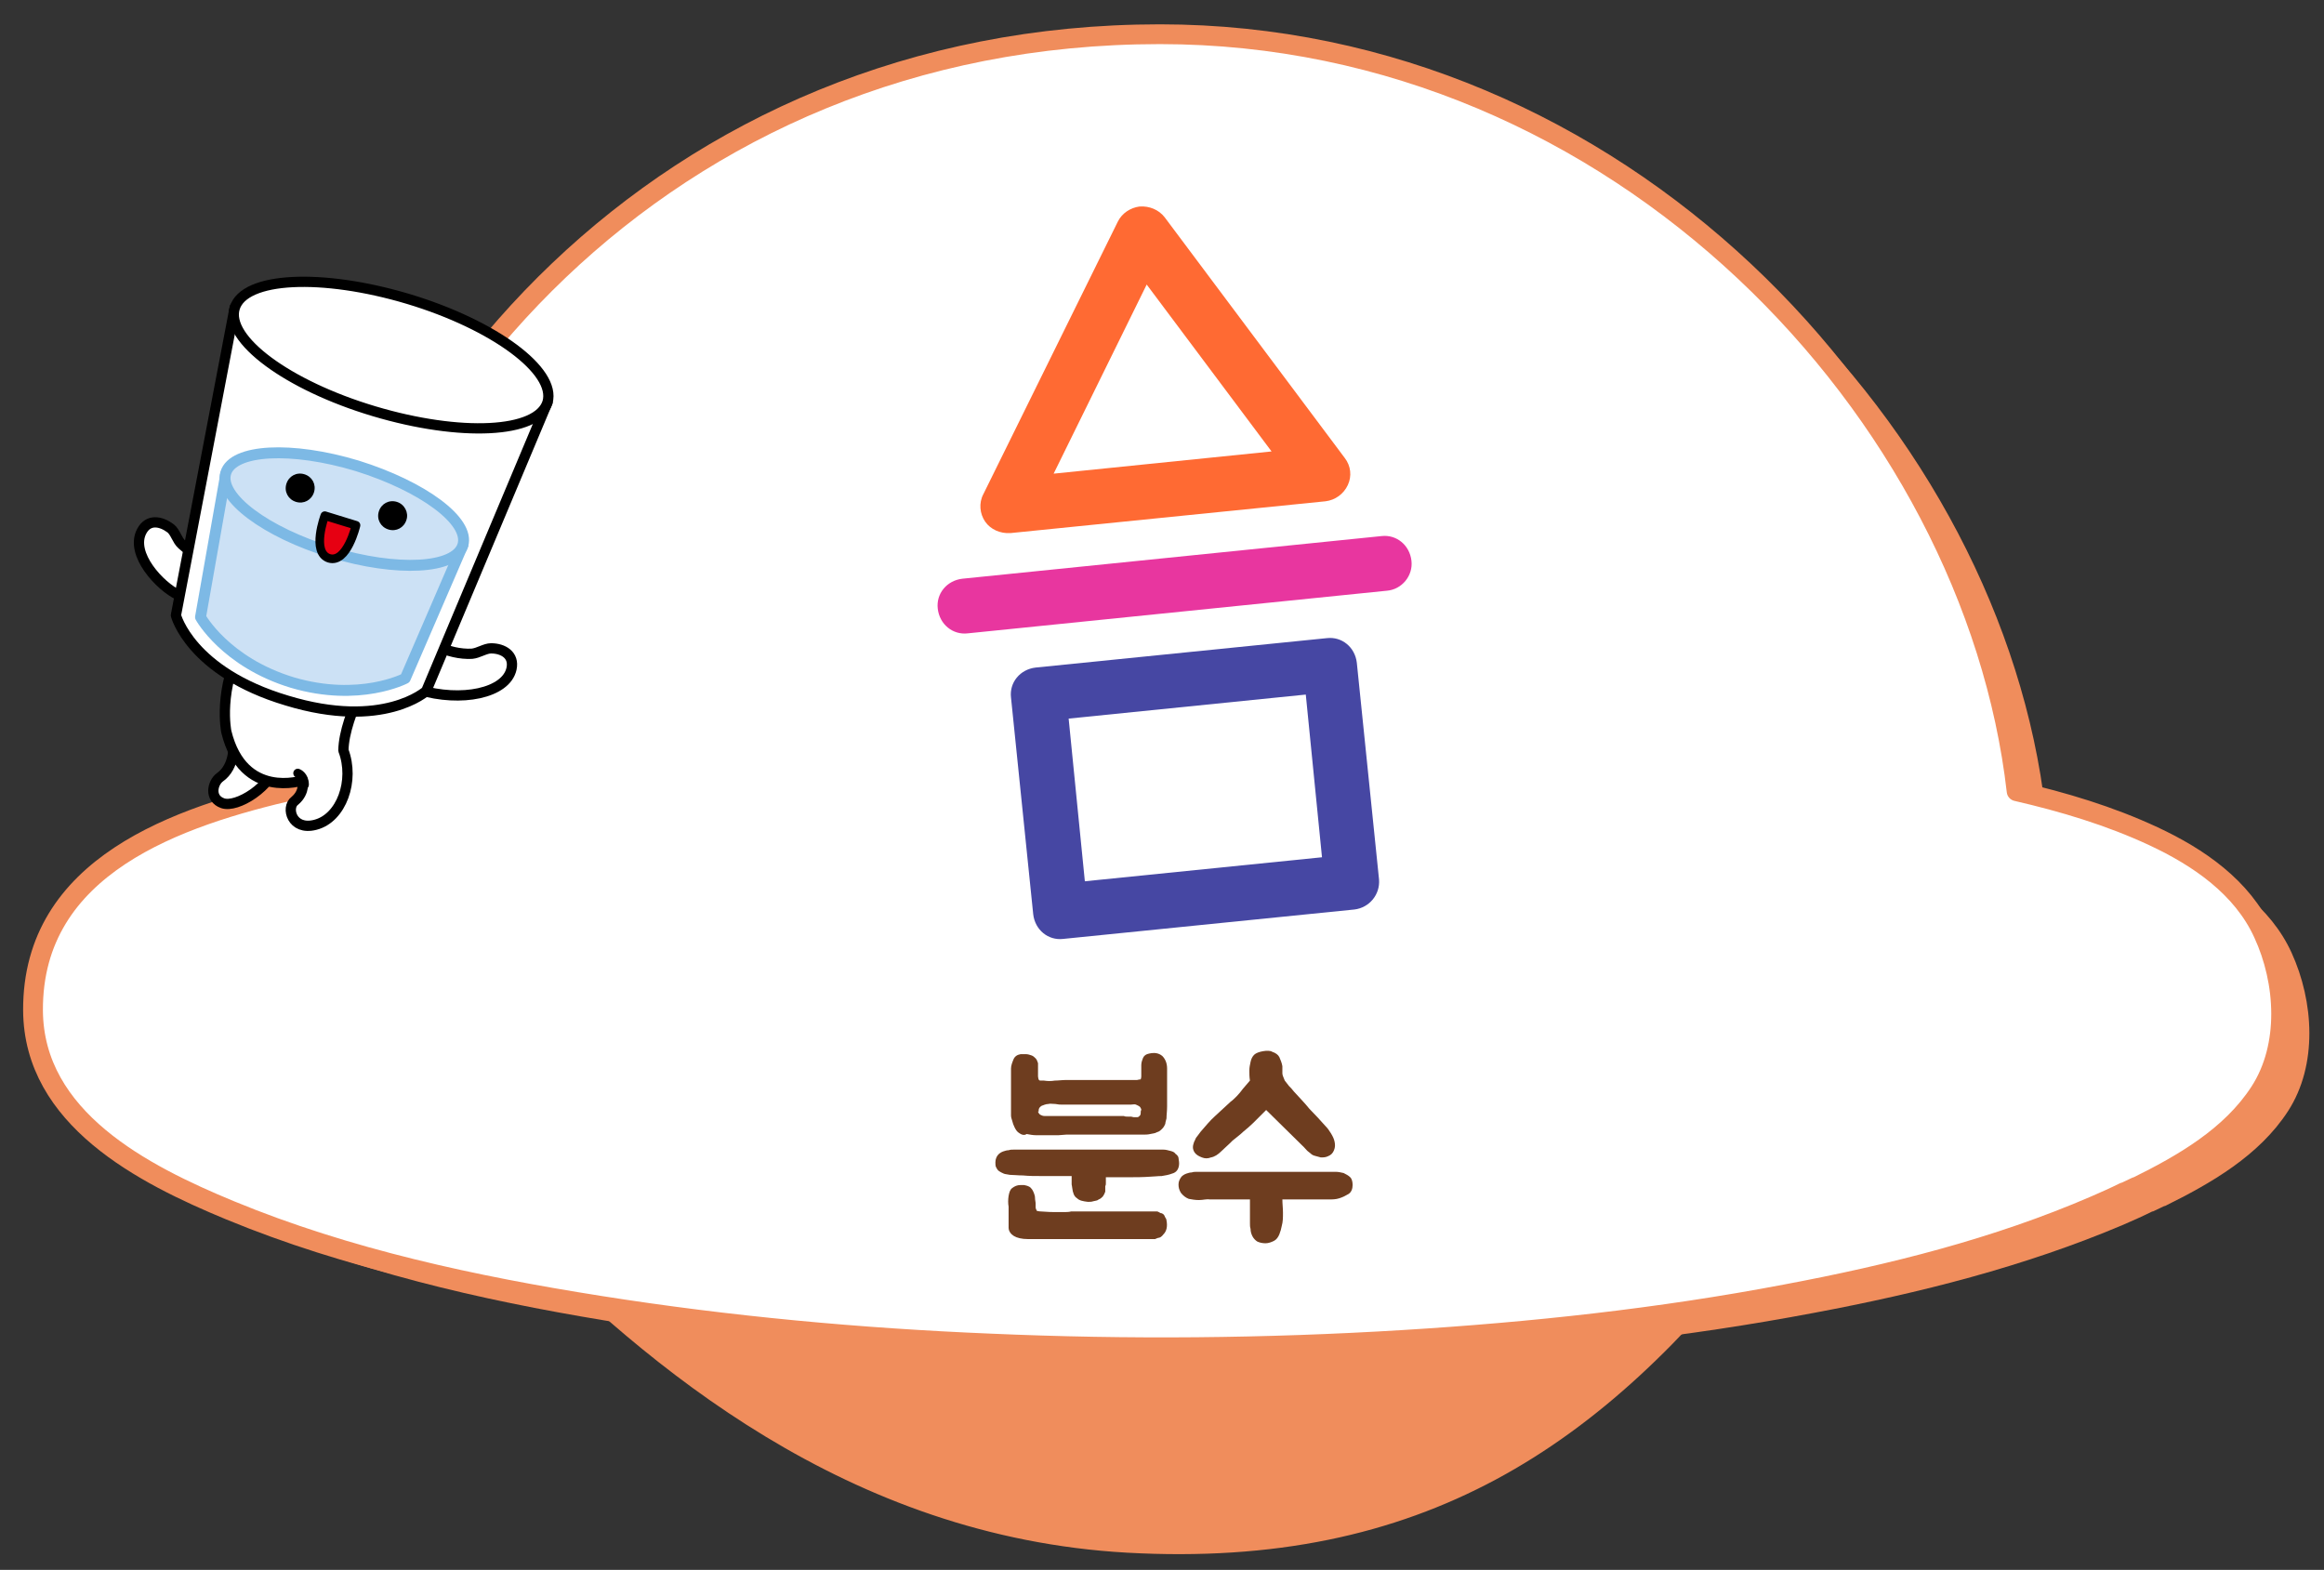 <?xml version="1.0" encoding="utf-8"?>
<!-- Generator: Adobe Illustrator 23.0.0, SVG Export Plug-In . SVG Version: 6.00 Build 0)  -->
<svg version="1.1" id="레이어_1" xmlns="http://www.w3.org/2000/svg" xmlns:xlink="http://www.w3.org/1999/xlink" x="0px"
	 y="0px" width="387.1px" height="261.5px" viewBox="0 0 387.1 261.5" style="enable-background:new 0 0 387.1 261.5;"
	 xml:space="preserve">
<rect x="0" y="0" width="387.1" height="261.5" fill="#333333" stroke="none"/>
<g>
	<path style="fill:#F08D5C;" d="M86.2,203.8c22.6,22.9,55.6,50.9,101.6,53.5c48.6,2.7,78.2-17.3,105.5-52.5
		C177.2,238.5,86.2,203.8,86.2,203.8"/>
	<path style="fill:none;stroke:#F08D5C;stroke-width:2.684;stroke-linecap:round;stroke-linejoin:round;" d="M86.2,203.8
		c22.6,22.9,55.6,50.9,101.6,53.5c48.6,2.7,78.2-17.3,105.5-52.5C177.2,238.5,86.2,203.8,86.2,203.8z"/>
	<path style="fill:#F08D5C;" d="M340.7,135L340.7,135C333.5,72.1,274.5,9,198,9C115.7,9,61.5,72,54.2,134.7
		c-19.6,4.5-43.9,12.7-43.8,36.8c0.1,18,18.3,27.3,32.7,33.2c19.6,8.1,40.7,12.6,61.6,15.9c21.5,3.4,43.3,5.4,65.1,6.3
		c22.9,1,45.8,0.8,68.6-0.6c21.3-1.3,42.6-3.6,63.7-7.6c17.6-3.3,35.1-7.7,51.6-14.7c1.6-0.7,3.2-1.4,4.8-2.2c0,0,0.1,0,0.1,0
		c0.6-0.3,1.3-0.6,1.9-0.9c0,0,0,0,0.1,0c7.7-3.8,15.7-8.4,20.5-15.8l0,0c5-7.7,4.3-18.3,0.6-26.4c-3.5-7.7-10.8-12.7-18.2-16.2
		C356.2,139.1,348.4,136.8,340.7,135"/>
	<path style="fill:#FFFFFF;" d="M335.9,131.8L335.9,131.8C328.7,68.9,269.7,5.7,193.2,5.7c-82.4,0-136.6,63-143.9,125.8
		c-19.7,4.5-43.9,12.7-43.8,36.8c0.1,18,18.3,27.3,32.8,33.3c19.6,8.1,40.7,12.6,61.6,15.9c21.5,3.4,43.3,5.4,65.1,6.3
		c22.9,1,45.8,0.8,68.7-0.6c21.3-1.3,42.7-3.6,63.7-7.6c17.6-3.3,35.2-7.7,51.6-14.8c1.6-0.7,3.2-1.4,4.8-2.2c0,0,0.1,0,0.1,0
		c0.6-0.3,1.3-0.6,1.9-0.9c0,0,0,0,0.1,0l0,0c7.7-3.8,15.7-8.4,20.5-15.8l0,0c5-7.7,4.3-18.4,0.6-26.4c-3.5-7.7-10.8-12.7-18.3-16.2
		C351.4,135.9,343.7,133.6,335.9,131.8"/>
	<path style="fill:none;stroke:#F08D5C;stroke-width:3.295;stroke-linecap:round;stroke-linejoin:round;" d="M335.9,131.8
		L335.9,131.8C328.7,68.9,269.7,5.7,193.2,5.7c-82.4,0-136.6,63-143.9,125.8c-19.7,4.5-43.9,12.7-43.8,36.8
		c0.1,18,18.3,27.3,32.8,33.3c19.6,8.1,40.7,12.6,61.6,15.9c21.5,3.4,43.3,5.4,65.1,6.3c22.9,1,45.8,0.8,68.7-0.6
		c21.3-1.3,42.7-3.6,63.7-7.6c17.6-3.3,35.2-7.7,51.6-14.8c1.6-0.7,3.2-1.4,4.8-2.2c0,0,0.1,0,0.1,0c0.6-0.3,1.3-0.6,1.9-0.9
		c0,0,0,0,0.1,0l0,0c7.7-3.8,15.7-8.4,20.5-15.8l0,0c5-7.7,4.3-18.4,0.6-26.4c-3.5-7.7-10.8-12.7-18.3-16.2
		C351.4,135.9,343.7,133.6,335.9,131.8z"/>
	<g>
		<path style="fill:#FFFFFF;" d="M46.5,126.5c-1.3,4.7-7.1,8.1-9.4,7.3c-2.3-0.8-1.7-3.4-0.5-4.3c2.6-1.8,2.3-5.6,2.3-5.6"/>
		<path style="fill:none;stroke:#000000;stroke-width:1.709;stroke-linecap:round;stroke-linejoin:round;stroke-miterlimit:10;" d="
			M46.5,126.5c-1.3,4.7-7.1,8.1-9.4,7.3c-2.3-0.8-1.7-3.4-0.5-4.3c2.6-1.8,2.3-5.6,2.3-5.6"/>
		<path style="fill:#FFFFFF;" d="M57.2,125c0.1-6,5.8-15.3,5.8-15.3l-22.4-2.9c-4.4,8-2.9,15.1-2.9,15.1c2.8,11.4,12.7,8.1,12.7,8.1
			s0.5,1.9-1.3,3.4c-1.5,1.1-0.5,5,3.4,4C56.9,136.3,59.1,130,57.2,125"/>
		<path style="fill:none;stroke:#000000;stroke-width:1.709;stroke-linecap:round;stroke-linejoin:round;stroke-miterlimit:10;" d="
			M57.2,125c0.1-6,5.8-15.3,5.8-15.3l-22.4-2.9c-4.4,8-2.9,15.1-2.9,15.1c2.8,11.4,12.7,8.1,12.7,8.1s0.5,1.9-1.3,3.4
			c-1.5,1.1-0.5,5,3.4,4C56.9,136.3,59.1,130,57.2,125z"/>
		<path style="fill:#FFFFFF;" d="M49.6,128.8c0,0,1.1,0.4,1.1,1.9"/>
		
			<path style="fill:none;stroke:#000000;stroke-width:1.498;stroke-linecap:round;stroke-linejoin:round;stroke-miterlimit:10;" d="
			M49.6,128.8c0,0,1.1,0.4,1.1,1.9"/>
		<path style="fill:#FFFFFF;" d="M35.6,93.4c-1.9-0.4-3.9-1.4-5.3-2.7c-0.8-0.7-1.1-2.1-1.9-2.7c-1.6-1.2-3.7-1.6-4.8,0.5
			c-2,3.8,3.1,9.2,6.1,10.6"/>
		<path style="fill:none;stroke:#000000;stroke-width:1.709;stroke-linecap:round;stroke-linejoin:round;stroke-miterlimit:10;" d="
			M35.6,93.4c-1.9-0.4-3.9-1.4-5.3-2.7c-0.8-0.7-1.1-2.1-1.9-2.7c-1.6-1.2-3.7-1.6-4.8,0.5c-2,3.8,3.1,9.2,6.1,10.6"/>
		<path style="fill:#FFFFFF;" d="M72.8,107.6c1.7,0.9,3.9,1.4,5.8,1.3c1.1-0.1,2.2-0.9,3.2-0.9c2,0,3.9,1.1,3.4,3.4
			c-0.9,4.1-8.4,5.6-15.4,3.5"/>
		<path style="fill:none;stroke:#000000;stroke-width:1.709;stroke-linecap:round;stroke-linejoin:round;stroke-miterlimit:10;" d="
			M72.8,107.6c1.7,0.9,3.9,1.4,5.8,1.3c1.1-0.1,2.2-0.9,3.2-0.9c2,0,3.9,1.1,3.4,3.4c-0.9,4.1-8.4,5.6-15.4,3.5"/>
		<path style="fill:#FFFFFF;" d="M91.2,67L71,115.1c0,0-7.1,6.5-23.2,1.6c-16.1-4.8-18.5-14.2-18.5-14.2l9.8-51.3L91.2,67z"/>
		<path style="fill:none;stroke:#000000;stroke-width:1.709;stroke-linecap:round;stroke-linejoin:round;stroke-miterlimit:10;" d="
			M91.2,67L71,115.1c0,0-7.1,6.5-23.2,1.6c-16.1-4.8-18.5-14.2-18.5-14.2l9.8-51.3L91.2,67z"/>
		<path style="fill:#FFFFFF;" d="M91.2,67c-1.6,5.2-14.5,5.8-28.9,1.5c-14.4-4.3-24.8-12-23.2-17.2c1.6-5.2,14.5-5.8,28.9-1.5
			C82.3,54.1,92.7,61.8,91.2,67"/>
		<path style="fill:none;stroke:#000000;stroke-width:1.709;stroke-linecap:round;stroke-linejoin:round;stroke-miterlimit:10;" d="
			M91.2,67c-1.6,5.2-14.5,5.8-28.9,1.5c-14.4-4.3-24.8-12-23.2-17.2c1.6-5.2,14.5-5.8,28.9-1.5C82.3,54.1,92.7,61.8,91.2,67z"/>
		<path style="fill:#CCE1F5;" d="M77.1,90.8L67.5,113c0,0-7.6,4-18.8,0.7c-11.2-3.4-15.3-10.9-15.3-10.9l4.2-23.8L77.1,90.8z"/>
		
			<path style="fill:none;stroke:#7DB9E5;stroke-width:1.82;stroke-linecap:round;stroke-linejoin:round;stroke-miterlimit:10;" d="
			M77.1,90.8L67.5,113c0,0-7.6,4-18.8,0.7c-11.2-3.4-15.3-10.9-15.3-10.9l4.2-23.8L77.1,90.8z"/>
		<path style="fill:#CCE1F5;" d="M77.1,90.8c-1.2,4-11,4.5-21.9,1.2c-10.9-3.3-18.8-9.2-17.6-13.2c1.2-4,11-4.5,21.9-1.2
			C70.4,81,78.3,86.8,77.1,90.8"/>
		
			<path style="fill:none;stroke:#7DB9E5;stroke-width:1.82;stroke-linecap:round;stroke-linejoin:round;stroke-miterlimit:10;" d="
			M77.1,90.8c-1.2,4-11,4.5-21.9,1.2c-10.9-3.3-18.8-9.2-17.6-13.2c1.2-4,11-4.5,21.9-1.2C70.4,81,78.3,86.8,77.1,90.8z"/>
		<path d="M52.3,82c-0.4,1.3-1.7,2-3,1.6c-1.3-0.4-2-1.7-1.6-3c0.4-1.3,1.7-2,3-1.6C52,79.4,52.7,80.7,52.3,82"/>
		<path d="M67.7,86.6c-0.4,1.3-1.7,2-3,1.6c-1.3-0.4-2-1.7-1.6-3c0.4-1.3,1.7-2,3-1.6C67.4,84,68.1,85.4,67.7,86.6"/>
		<path style="fill:#E60012;" d="M54.1,85.9l5.2,1.6c0,0-1.5,6.4-4.5,5.5C51.8,92,54.1,85.9,54.1,85.9"/>
		
			<path style="fill:none;stroke:#000000;stroke-width:1.435;stroke-linecap:round;stroke-linejoin:round;stroke-miterlimit:10;" d="
			M54.1,85.9l5.2,1.6c0,0-1.5,6.4-4.5,5.5C51.8,92,54.1,85.9,54.1,85.9z"/>
	</g>
	<g style="enable-background:new    ;">
		<path style="fill:#6E3D1F;" d="M191.7,196c-1.3,0.1-2.6,0.1-3.7,0.1c-1.2,0-2.5,0-3.8,0c0,0.3,0,0.5,0,0.6c0,0.2,0,0.3,0,0.4
			c0,0.2,0,0.3-0.1,0.5c0,0.2,0,0.5,0,0.9c-0.1,0.3-0.2,0.5-0.4,0.8c-0.2,0.2-0.4,0.4-0.7,0.5c-0.2,0.2-0.5,0.2-0.9,0.3
			c-0.3,0.1-0.5,0.1-0.9,0.1c-0.8-0.1-1.4-0.2-1.8-0.6c-0.5-0.3-0.7-0.9-0.8-1.7c0-0.2-0.1-0.5-0.1-0.6c0-0.2,0-0.2,0-0.4
			s0-0.2,0-0.4c0-0.2,0-0.3,0-0.6c-0.6,0-1.4,0-2.3,0c-0.9,0-1.9,0-2.9,0c-1,0-1.9,0-2.9-0.1c-0.9,0-1.6-0.1-2.2-0.1
			c-0.4-0.1-0.8-0.1-1-0.2c-0.2-0.1-0.5-0.2-0.9-0.5c-0.2-0.2-0.3-0.4-0.4-0.6c-0.1-0.2-0.1-0.5-0.1-0.8c0-0.5,0.2-1,0.5-1.3
			c0.2-0.2,0.5-0.4,0.8-0.5c0.3-0.1,0.6-0.2,0.9-0.2c0.3-0.1,0.5-0.1,0.8-0.1c0.2,0,0.3,0,0.4,0h22.2c0.4,0,0.8,0,1.2,0s0.8,0,1.2,0
			s0.7,0.1,1.1,0.2c0.4,0.1,0.7,0.2,0.9,0.5c0.3,0.2,0.5,0.5,0.5,0.7c0,0.2,0.1,0.5,0.1,0.9c0,0.4-0.1,0.8-0.3,1.1
			c-0.2,0.3-0.5,0.5-0.9,0.6c-0.5,0.2-1.1,0.3-1.7,0.4C192.8,195.9,192.2,196,191.7,196z M193,201.9c0.2,0.1,0.3,0.2,0.5,0.2
			c0.2,0.1,0.4,0.2,0.5,0.5s0.3,0.4,0.3,0.7c0.2,1,0,1.8-0.5,2.3c-0.3,0.4-0.6,0.6-0.9,0.6c-0.3,0.1-0.5,0.2-0.5,0.2h-21.2
			c-1,0-1.8-0.2-2.3-0.5c-0.5-0.3-0.9-0.8-0.9-1.4V201c-0.1-0.5-0.1-1.2,0-1.8c0.1-0.5,0.2-1,0.6-1.3c0.4-0.3,0.8-0.5,1.4-0.5
			c0.2,0,0.3,0,0.5,0c0.2,0,0.4,0.1,0.5,0.1c0.3,0.1,0.6,0.2,0.8,0.5c0.2,0.2,0.3,0.5,0.4,0.7c0.1,0.3,0.2,0.5,0.2,0.9
			c0,0.3,0.1,0.6,0.1,0.9c0,0.2,0,0.4,0,0.6c0,0.2,0.1,0.4,0.2,0.6c0.1,0,0.3,0.1,0.7,0.1s1.1,0.1,2,0.1c0.8,0,1.5,0,2.1,0
			c0.6,0,0.9-0.1,0.9-0.1h14.3C192.8,201.8,192.8,201.8,193,201.9z M169.7,188.7c-0.3-0.2-0.5-0.5-0.7-0.9c-0.2-0.4-0.3-0.7-0.4-1.1
			c-0.1-0.3-0.2-0.6-0.2-0.9c0-0.2,0-0.4,0-0.4v-7.4c0-0.5,0.2-1,0.4-1.5c0.2-0.5,0.6-0.8,1.2-0.9c0.2,0,0.5,0,0.9,0
			c0.3,0,0.6,0.1,0.9,0.2s0.5,0.3,0.7,0.5c0.2,0.2,0.3,0.5,0.4,0.8c0,0.2,0,0.3,0,0.5c0,0.2,0,0.5,0,0.8c0,0.3,0,0.5,0,0.9
			c0,0.2,0.1,0.5,0.1,0.5c0.1,0.2,0.2,0.2,0.4,0.2s0.4,0,0.5,0c0.6,0.1,1.2,0.1,1.8,0c0.6,0,1.2-0.1,1.9-0.1h10.7c0.2,0,0.4,0,0.5,0
			c0.3,0,0.5,0,0.6,0s0.3-0.1,0.6-0.1c0-0.1,0.1-0.2,0.1-0.5c0-0.2,0-0.5,0-0.7c0-0.2,0-0.5,0-0.7c0-0.2,0-0.4,0-0.5
			c0-0.5,0.2-0.9,0.3-1.2c0.2-0.4,0.5-0.6,1-0.7c0.9-0.2,1.6-0.1,2.2,0.4c0.5,0.5,0.8,1.2,0.8,2.1c0,0.6,0,1.2,0,1.9s0,1.5,0,2.2
			c0,0.8,0,1.5,0,2.2c0,0.8-0.1,1.4-0.1,2c-0.1,0.4-0.2,0.7-0.2,0.9c-0.1,0.2-0.2,0.5-0.5,0.8s-0.5,0.5-0.9,0.6
			c-0.3,0.2-0.7,0.2-1.1,0.3c-0.4,0.1-0.8,0.1-1.2,0.1s-0.7,0-1.1,0c-0.4,0-0.8,0-1.1,0s-0.5,0-0.9,0c-0.2,0-0.5,0-0.9,0
			s-0.6,0-1.1,0c-0.6,0-1.2,0-1.7,0s-1,0-1.5,0c-0.5,0-1,0-1.5,0c-0.5,0-1.1,0-1.7,0c-0.5,0-0.9,0-1.3,0s-0.9,0.1-1.3,0.1
			c-1.2,0-2.5,0-3.7,0c-0.5,0-1.1-0.1-1.6-0.2C170.6,189.2,170.1,189,169.7,188.7z M172.9,185.2c0.1,0.2,0.2,0.4,0.4,0.5
			c0.2,0.1,0.4,0.2,0.7,0.2c0.2,0,0.5,0,0.8,0c0.2,0,0.5,0,0.6,0c0.7,0,1.5,0,2.2,0c0.7,0,1.4,0,2.1,0c0.5,0,0.9,0,1.2,0
			c0.4,0,0.7,0,1.1,0s0.7,0,1.1,0c0.4,0,0.8,0,1.3,0c0.2,0,0.5,0,0.8,0c0.2,0,0.5,0,0.8,0s0.4,0,0.6,0c0.2,0,0.4,0,0.6,0
			c0.2,0.1,0.4,0.1,0.6,0.1c0.2,0,0.5,0,0.6,0s0.3,0.1,0.5,0.1c0.2,0,0.3,0,0.5,0c0.2,0,0.3-0.1,0.4-0.2c0.1-0.1,0.2-0.2,0.2-0.5
			c0-0.2,0-0.4,0.1-0.5c0-0.2-0.1-0.3-0.2-0.5c-0.2-0.2-0.5-0.3-0.7-0.4c-0.2-0.1-0.5,0-0.8,0h-5.8c-0.1,0-0.4,0-1,0
			c-0.6,0-1.2,0-1.9,0s-1.3,0-1.9,0c-0.6,0-0.9,0-1,0c-0.2,0-0.5,0-1-0.1c-0.5,0-0.9-0.1-1.2,0c-0.4,0-0.8,0.2-1.1,0.3
			c-0.3,0.2-0.5,0.4-0.5,0.8c0,0.2,0,0.2,0,0.2C172.9,185.1,172.9,185.1,172.9,185.2z"/>
		<path style="fill:#6E3D1F;" d="M199.7,199.9c-0.6,0-1.2-0.1-1.7-0.2c-0.5-0.2-0.9-0.5-1.3-1c-0.3-0.5-0.4-0.9-0.4-1.4
			c0-0.5,0.2-0.9,0.5-1.3c0.2-0.2,0.5-0.4,0.8-0.5s0.6-0.2,0.9-0.2c0.3-0.1,0.5-0.1,0.8-0.1c0.2,0,0.3,0,0.4,0h21.5
			c0.4,0,0.9,0,1.3,0s0.9,0.1,1.3,0.2c0.4,0.2,0.8,0.4,1.1,0.7s0.4,0.8,0.4,1.3c0,0.6-0.2,1.2-0.7,1.5c-0.5,0.3-0.9,0.5-1.5,0.7
			c-0.6,0.2-1.2,0.2-1.9,0.2c-0.6,0-1.2,0-1.6,0h-1.5c-0.5,0-1,0-1.5,0c-0.5,0-1,0-1.5,0h-1.5c0,0.7,0.1,1.5,0.1,2.2
			c0,0.8,0,1.5-0.2,2.2c-0.1,0.5-0.2,0.9-0.4,1.4c-0.2,0.5-0.5,0.9-0.9,1.1c-0.4,0.2-0.9,0.4-1.4,0.4s-1-0.1-1.4-0.3
			c-0.3-0.2-0.6-0.5-0.8-0.9c-0.2-0.4-0.3-0.8-0.3-1.2c-0.1-0.3-0.1-0.6-0.1-0.9c0-0.3,0-0.6,0-0.9c0-0.5,0-1,0-1.5s0-1.1,0-1.6h-1
			c-0.7,0-1.4,0-2,0c-0.6,0-1.2,0-1.9,0c-0.6,0-1.2,0-1.8,0C201,199.7,200.4,199.9,199.7,199.9z M210.9,184.9l-2.1,2.1
			c-0.5,0.5-1.2,1.1-1.7,1.5c-0.5,0.5-1.2,1-1.8,1.5c-0.1,0.1-0.1,0.1-0.2,0.2c-0.1,0.1-0.1,0.1-0.2,0.2c-0.5,0.5-1,0.9-1.5,1.4
			c-0.5,0.5-1.1,0.9-1.7,1c-0.5,0.2-1,0.2-1.5,0c-0.5-0.2-0.9-0.4-1.2-0.8c-0.2-0.3-0.3-0.6-0.3-0.9c0-0.3,0.1-0.6,0.2-0.9
			c0.2-0.3,0.2-0.6,0.5-0.9c0.2-0.3,0.4-0.5,0.6-0.8c0.8-0.9,1.5-1.8,2.4-2.6c0.9-0.8,1.7-1.6,2.6-2.4c0.3-0.2,0.6-0.5,1-0.9
			c0.4-0.4,0.7-0.8,1-1.2c0.4-0.5,0.8-0.9,1.2-1.4c-0.1-0.6-0.1-1.2-0.1-1.7c0-0.5,0.1-0.9,0.2-1.4s0.3-0.9,0.6-1.2
			c0.3-0.3,0.9-0.5,1.5-0.6c0.6-0.1,1.2-0.1,1.5,0.1c0.6,0.2,1,0.5,1.2,0.9c0.2,0.5,0.4,0.9,0.5,1.5c0,0.5,0,0.9,0,1.2
			c0,0.3,0.2,0.7,0.4,1.2c0.2,0.3,0.5,0.6,0.7,0.9c0.3,0.3,0.5,0.5,0.8,0.9c0.9,1,1.8,1.9,2.6,2.9c0.9,0.9,1.8,1.9,2.7,2.9
			c0.3,0.3,0.6,0.7,0.9,1.2c0.3,0.5,0.5,0.9,0.6,1.4c0.1,0.5,0.1,0.9-0.1,1.4s-0.5,0.8-1,1c-0.4,0.2-0.8,0.2-1.2,0.2
			c-0.4-0.1-0.7-0.2-1.1-0.3s-0.6-0.4-0.9-0.6c-0.3-0.2-0.5-0.5-0.8-0.8L210.9,184.9z"/>
	</g>
	<g>
		<path style="fill:#FFFFFF;" d="M229.6,84.2l-1.3,0.1c0.3-0.5,0.6-1,0.9-1.5c1.4-3.2,0.9-6.9-1.1-9.7L197.9,33
			c-2-2.7-5.3-4.1-8.7-3.9c-0.1,0-0.1,0-0.1,0c-3.3,0.3-6.2,2.3-7.7,5.4L159.1,80c-1.5,3.1-1.3,6.9,0.7,9.8c0.3,0.5,0.7,0.9,1.2,1.4
			l-1.3,0.1c-5.3,0.5-9.2,5.3-8.7,10.6c0.5,5.3,5.3,9.2,10.6,8.7l3.3-0.3c-1.2,1.8-1.8,4.1-1.6,6.4l3.7,36.1
			c0.5,5.3,5.3,9.2,10.6,8.7l48.5-4.9c5.3-0.5,9.2-5.3,8.7-10.6l-3.7-36.1c-0.3-2.3-1.3-4.4-2.9-5.9l3.3-0.3
			c5.3-0.5,9.2-5.3,8.7-10.6C239.7,87.6,234.9,83.7,229.6,84.2z"/>
		<g>
			<path style="fill:#4647A3;" d="M225.6,151.5l-48.5,4.9c-2.5,0.3-4.7-1.5-5-4.1l-3.7-36.1c-0.3-2.5,1.5-4.7,4.1-5l48.5-4.9
				c2.5-0.3,4.7,1.5,5,4.1l3.7,36.1C229.9,149,228.1,151.2,225.6,151.5z M180.7,146.8l39.5-4l-2.7-27.1l-39.5,4L180.7,146.8z"/>
			<path style="fill:#FF6A33;" d="M220.8,83.5l-52.5,5.3c-1.7,0.1-3.3-0.6-4.2-1.9c-0.9-1.3-1.1-3.1-0.3-4.6l22.4-45.4
				c0.7-1.4,2.1-2.3,3.6-2.5h0.1c1.5-0.1,3.1,0.5,4.1,1.8L224,76.3c1,1.3,1.2,3,0.5,4.5C223.8,82.3,222.4,83.3,220.8,83.5z
				 M175.5,78.9l36.3-3.7L191,47.4L175.5,78.9z"/>
			<path style="fill:#E8369F;" d="M231,98.4l-69.8,7.1c-2.5,0.3-4.7-1.5-5-4.1c-0.3-2.5,1.5-4.7,4.1-5l69.8-7.1
				c2.5-0.3,4.7,1.5,5,4.1C235.4,95.9,233.5,98.2,231,98.4z"/>
		</g>
	</g>
</g>
<g>
</g>
<g>
</g>
<g>
</g>
<g>
</g>
<g>
</g>
</svg>
